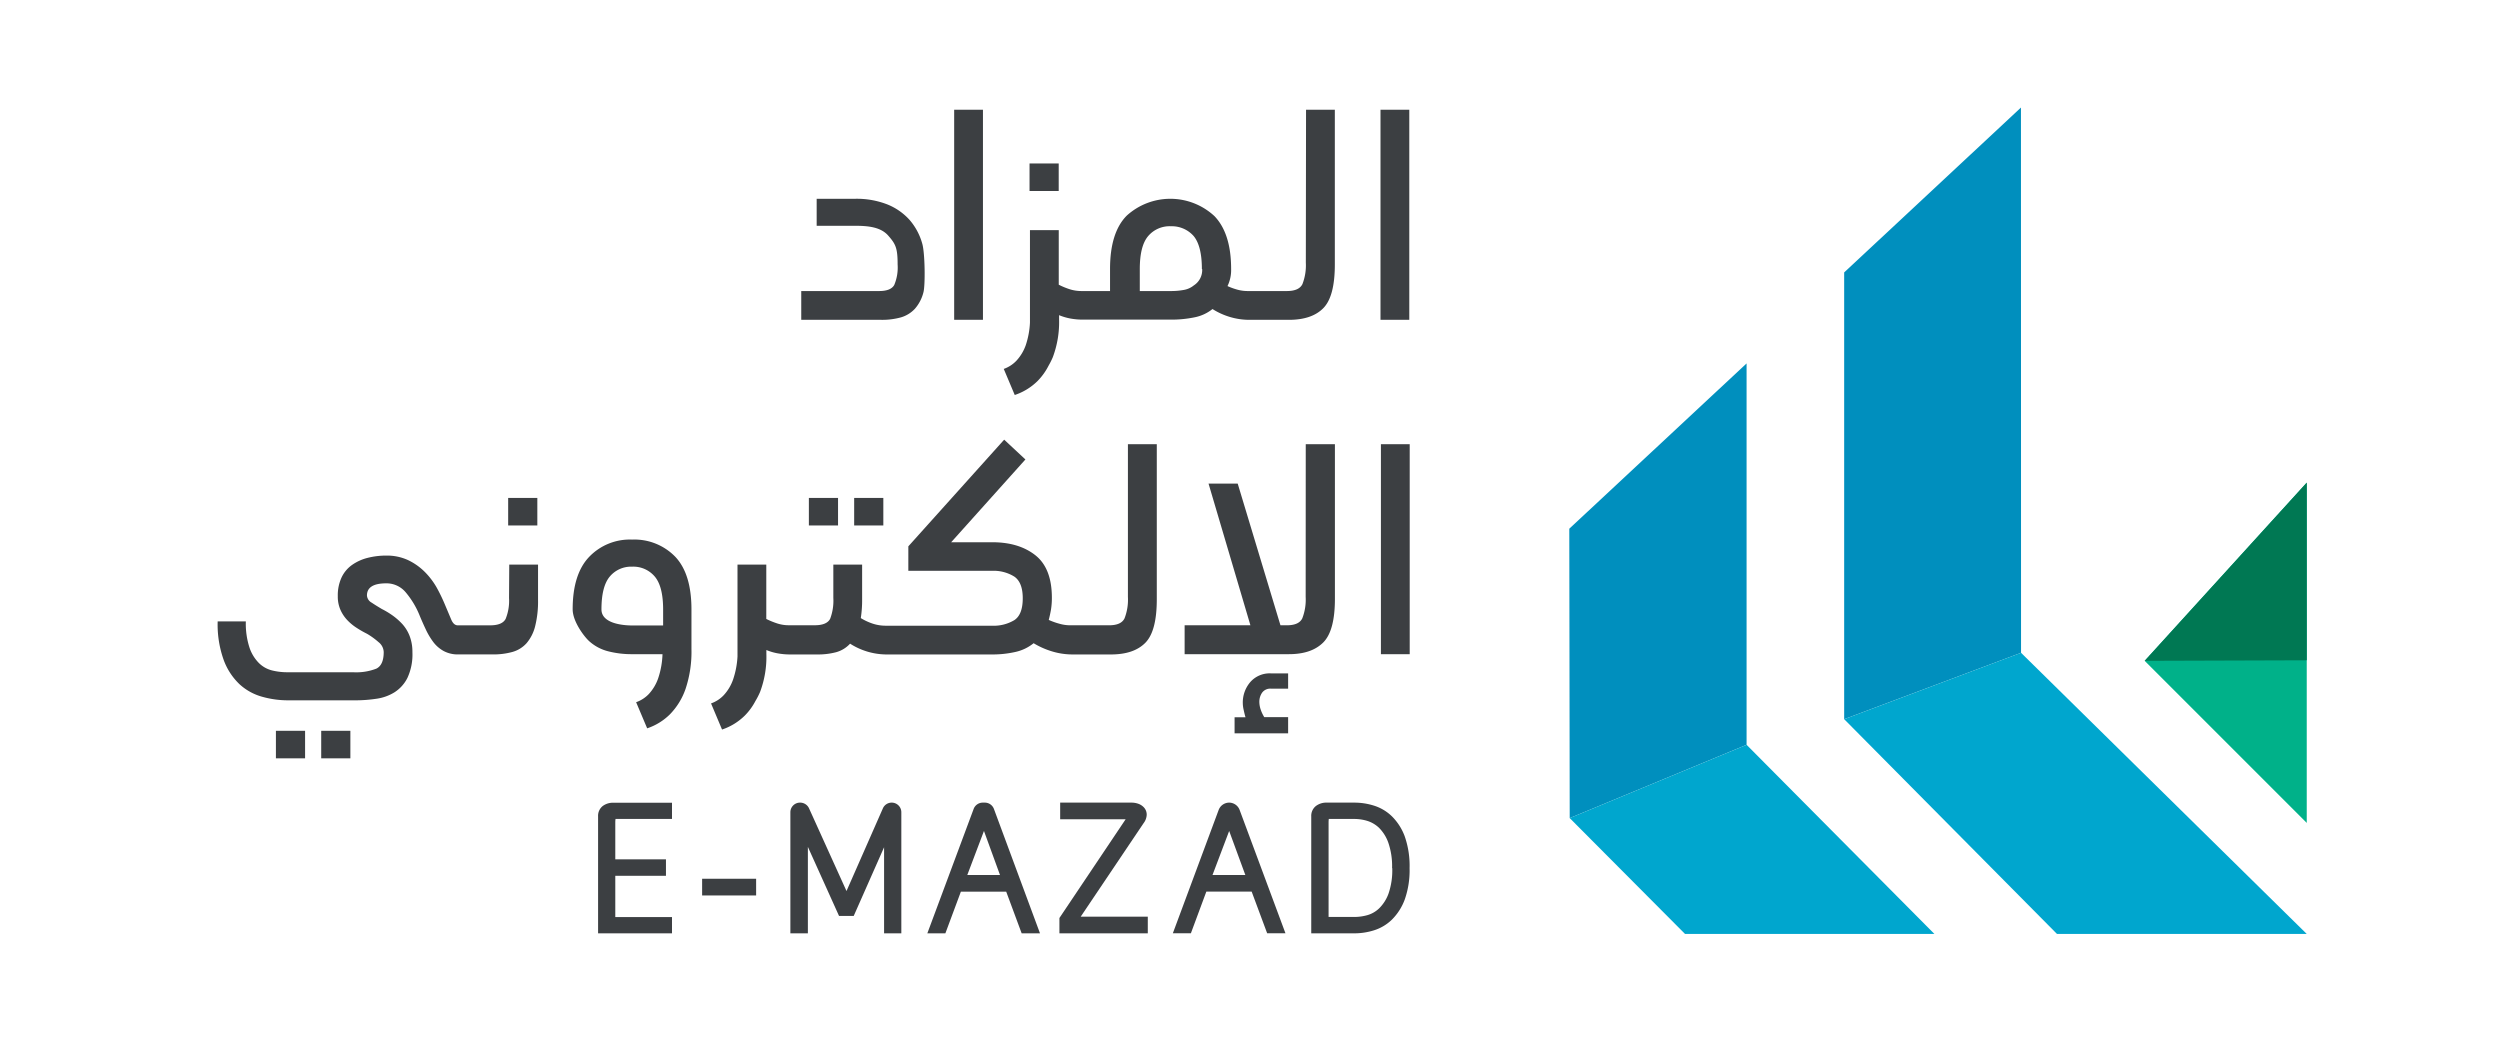 <svg id="Layer_1" data-name="Layer 1" xmlns="http://www.w3.org/2000/svg" viewBox="0 0 600 250"><defs><style>.cls-1{fill:#008fbe;}.cls-2{fill:#00a6ce;}.cls-3{fill:#00b189;}.cls-4{fill:#007853;}.cls-5{fill:#3c3f42;}</style></defs><polygon class="cls-1" points="419.18 87.22 376.63 126.89 376.73 196.34 419.18 178.75 419.18 87.22"/><polygon class="cls-1" points="485.03 25.81 442.6 65.38 442.6 172.6 485.05 156.67 485.03 25.81"/><polygon class="cls-2" points="485.05 156.67 485.05 156.67 442.6 172.6 493.68 224.15 553.62 224.15 485.05 156.67"/><polygon class="cls-3" points="514.72 158.6 514.72 158.6 553.62 197.5 553.62 115.83 514.72 158.6"/><polygon class="cls-4" points="514.72 158.6 553.62 158.47 553.62 115.83 514.72 158.6"/><polygon class="cls-2" points="419.18 178.75 376.73 196.34 404.41 224.15 464.26 224.15 419.18 178.75"/><path class="cls-5" d="M144.66,193.44a3,3,0,0,0-1.12,2.49V224h17.74V220.1H147.67v-9.91h12.16v-3.95H147.67v-8.92a5.09,5.09,0,0,1,.06-.77,1.76,1.76,0,0,1,.36,0h13.19v-3.89h-14A4.1,4.1,0,0,0,144.66,193.44Z"/><rect class="cls-5" x="168.51" y="210.9" width="12.96" height="4.01"/><path class="cls-5" d="M214,192.63a2.3,2.3,0,0,0-2.11,1.38l-8.73,19.84-9-19.87a2.34,2.34,0,0,0-2.17-1.35,2.31,2.31,0,0,0-2.3,2.3V224h4.2V203.25l7.48,16.58h3.52l7.29-16.49V224h4.14V194.93A2.31,2.31,0,0,0,214,192.63Z"/><path class="cls-5" d="M236.38,192.63h-.54a2.34,2.34,0,0,0-2.16,1.5L222.56,224h4.33l3.72-10h10.88l3.71,10h4.4l-11.06-29.86A2.33,2.33,0,0,0,236.38,192.63ZM232.15,210l4-10.57L240,210Z"/><path class="cls-5" d="M274.47,197.55a3.52,3.52,0,0,0,.74-2,2.54,2.54,0,0,0-.61-1.7,3.33,3.33,0,0,0-1.42-.95,4.86,4.86,0,0,0-1.58-.27H254.44v4h15.71l-15.89,23.69V224h21.21v-4h-16.1Z"/><path class="cls-5" d="M295,192.63a2.71,2.71,0,0,0-2.52,1.75l-11,29.61h4.33l3.71-10h10.88l3.72,10h4.39l-11-29.6A2.7,2.7,0,0,0,295,192.63ZM291,210l4-10.57L298.88,210Z"/><path class="cls-5" d="M337.14,200.74a13.23,13.23,0,0,0-3.11-4.85,10.81,10.81,0,0,0-4.32-2.55,15.62,15.62,0,0,0-4.59-.71h-6.68a4.1,4.1,0,0,0-2.62.81,3,3,0,0,0-1.12,2.49V224h10.42a15.67,15.67,0,0,0,4.59-.71,10.81,10.81,0,0,0,4.32-2.55,13.32,13.32,0,0,0,3.11-4.86,21.17,21.17,0,0,0,1.16-7.53A21.43,21.43,0,0,0,337.14,200.74Zm-3,7.6a17.17,17.17,0,0,1-.91,6.17A9.5,9.5,0,0,1,331,218a6.76,6.76,0,0,1-2.81,1.63,11.7,11.7,0,0,1-3.05.44h-6.28V197.32a6.09,6.09,0,0,1,.05-.77,1.81,1.81,0,0,1,.37,0h5.86a10.84,10.84,0,0,1,3,.46,7.21,7.21,0,0,1,2.83,1.67,9.59,9.59,0,0,1,2.21,3.52A17.21,17.21,0,0,1,334.1,208.34Z"/><path class="cls-5" d="M221.35,58.51c.65,2.23.74,10,.27,11.66a9.48,9.48,0,0,1-2.05,3.94,7.39,7.39,0,0,1-3.35,2.06,16.8,16.8,0,0,1-4.7.59H192.3V69.85H211c1.87,0,3.08-.49,3.62-1.46a10.79,10.79,0,0,0,.81-4.91c0-4-.49-4.92-2.25-6.93s-4.66-2.36-7.9-2.36H196V47.71h9.18a20.18,20.18,0,0,1,7.78,1.35,14.4,14.4,0,0,1,5.34,3.72A14.68,14.68,0,0,1,221.35,58.51ZM229,76.76h6.91V26.33H229Zm84.45-50.43h6.91V63.48q0,7.67-2.76,10.47c-1.83,1.87-4.59,2.81-8.26,2.81H300a16.27,16.27,0,0,1-4.86-.7A16.8,16.8,0,0,1,291,74.17a10,10,0,0,1-4.37,2,27.3,27.3,0,0,1-5.67.54H259.79a16.44,16.44,0,0,1-2.86-.26,13.48,13.48,0,0,1-2.75-.81v.06h0c0,.11,0,.21,0,.33v.58a24,24,0,0,1-1.51,9.13,18.51,18.51,0,0,1-1,2A15,15,0,0,1,249,91.46a14.21,14.21,0,0,1-5.46,3.34l-2.64-6.26a7.71,7.71,0,0,0,3.07-2,10.72,10.72,0,0,0,2.22-3.72,20.05,20.05,0,0,0,1-5.38c0-.26,0-.51,0-.79V55.23h6.91v13.1a17.7,17.7,0,0,0,2.64,1.09,9.25,9.25,0,0,0,2.76.43h6.91V64.56q0-8.76,4-12.8a15.56,15.56,0,0,1,21.06.11q4,4.16,4,12.69a8.81,8.81,0,0,1-.87,4.1,15.53,15.53,0,0,0,2.38.86,9.22,9.22,0,0,0,2.48.33h9.4c1.94,0,3.19-.56,3.73-1.68a12.47,12.47,0,0,0,.81-5.13Zm-25,38.23c0-3.75-.69-6.39-2-7.94A7,7,0,0,0,281,54.3a6.75,6.75,0,0,0-5.45,2.37c-1.34,1.59-2,4.21-2,7.89v5.29H281a16.67,16.67,0,0,0,3.13-.27,5.16,5.16,0,0,0,2.38-1.08A4.36,4.36,0,0,0,288.52,64.56Zm42.87-38.23V76.76h6.91V26.33Zm-77.23,12.9h-7v6.61h7Z"/><path class="cls-5" d="M122.22,135.5h6.91V144a24.39,24.39,0,0,1-.7,6.31,10,10,0,0,1-2.05,4.05,7.11,7.11,0,0,1-3.41,2.11,17,17,0,0,1-4.75.59H110a7.11,7.11,0,0,1-3.51-.81,7.91,7.91,0,0,1-2.49-2.15,17.28,17.28,0,0,1-1.83-3.08c-.54-1.15-1.07-2.34-1.57-3.57a20.44,20.44,0,0,0-3.18-5.23,6,6,0,0,0-4.7-2.22q-4.65,0-4.65,2.92a2.11,2.11,0,0,0,1.14,1.72c.75.51,1.56,1,2.43,1.52a19.78,19.78,0,0,1,2.59,1.56,15.3,15.3,0,0,1,2.38,2.11,9.24,9.24,0,0,1,1.72,2.86,10.6,10.6,0,0,1,.65,3.83,13.38,13.38,0,0,1-1.19,6.16,8.73,8.73,0,0,1-3.08,3.45,11.06,11.06,0,0,1-4.37,1.57,34,34,0,0,1-5.08.38H69.19a23,23,0,0,1-6.31-.87,13.24,13.24,0,0,1-5.4-3,15.3,15.3,0,0,1-3.78-5.78,25.21,25.21,0,0,1-1.46-9.29H59a18.58,18.58,0,0,0,.87,6.26,9.5,9.5,0,0,0,2.27,3.73,6.84,6.84,0,0,0,3.18,1.78,15.19,15.19,0,0,0,3.62.43H84.75a13.41,13.41,0,0,0,5.56-.86c1.19-.58,1.78-1.91,1.78-4a3.15,3.15,0,0,0-1.24-2.37,17.48,17.48,0,0,0-2.76-2,24.6,24.6,0,0,1-2.53-1.45,12.07,12.07,0,0,1-2.22-1.84,8.74,8.74,0,0,1-1.62-2.43,7.94,7.94,0,0,1-.65-3.35,10.2,10.2,0,0,1,.92-4.48,7.67,7.67,0,0,1,2.54-3,11.24,11.24,0,0,1,3.73-1.68,17.92,17.92,0,0,1,4.48-.54,12.05,12.05,0,0,1,5.18,1.08,14.51,14.51,0,0,1,4,2.81,17.69,17.69,0,0,1,2.91,3.83,40.92,40.92,0,0,1,2,4.16l1.46,3.46c.4.94.92,1.4,1.57,1.4h7.77c1.95,0,3.19-.52,3.73-1.56a11.6,11.6,0,0,0,.81-5Zm39.85-1.87q3.88,4.11,3.88,12.64v9.47a28.16,28.16,0,0,1-1.4,9.55,16.37,16.37,0,0,1-3.78,6.16,14.12,14.12,0,0,1-5.45,3.35l-2.65-6.27a7.72,7.72,0,0,0,3.08-2,10.76,10.76,0,0,0,2.21-3.73A20.11,20.11,0,0,0,159,157H151.7a22.44,22.44,0,0,1-5.78-.7,10.7,10.7,0,0,1-4.53-2.43c-1.26-1.15-3.95-4.75-3.95-7.63q0-8.43,3.95-12.58a13.51,13.51,0,0,1,10.31-4.16A13.65,13.65,0,0,1,162.07,133.63Zm-2.92,12.64q0-5.51-2-7.89A6.75,6.75,0,0,0,151.7,136a6.66,6.66,0,0,0-5.35,2.37q-2,2.38-2,7.89c0,3.38,5.12,3.85,7.35,3.85h7.45Zm111.55-3a12.37,12.37,0,0,1-.81,5.13c-.54,1.12-1.78,1.67-3.72,1.67h-9.29a9.47,9.47,0,0,1-2.64-.38,16.87,16.87,0,0,1-2.54-.91q.31-1.19.54-2.49a17.47,17.47,0,0,0,.21-2.81q0-7.12-4-10.25T238,130.14h-9.72l17.82-19.87L241,105.52l-23,25.6V137h20a9.41,9.41,0,0,1,5.46,1.4q2,1.41,2,5.18c0,2.6-.66,4.34-2,5.24a9.65,9.65,0,0,1-5.46,1.35H212.5a10,10,0,0,1-3-.48,13.69,13.69,0,0,1-2.91-1.35,27.89,27.89,0,0,0,.32-4.43V135.5H200v8a12.22,12.22,0,0,1-.76,5c-.5,1-1.72,1.56-3.67,1.56h-6.26a8.94,8.94,0,0,1-2.76-.43,18.77,18.77,0,0,1-2.64-1.08V135.5H177v21.43c0,.21,0,.41,0,.62a20.57,20.57,0,0,1-1.06,5.54,10.77,10.77,0,0,1-2.22,3.73,7.68,7.68,0,0,1-3.07,2l2.64,6.27a14.16,14.16,0,0,0,5.46-3.35,14.44,14.44,0,0,0,2.56-3.51,17.63,17.63,0,0,0,1.11-2.17,23.93,23.93,0,0,0,1.51-9.12V156h0V156a12.88,12.88,0,0,0,2.75.81,16.44,16.44,0,0,0,2.86.26h6.59a17.08,17.08,0,0,0,4.54-.54,7.11,7.11,0,0,0,3.35-2.05,16.37,16.37,0,0,0,9,2.59h25a24.92,24.92,0,0,0,5.62-.59,10.5,10.5,0,0,0,4.43-2.11,19.18,19.18,0,0,0,4.37,1.95,16.91,16.91,0,0,0,5,.75h9.18q5.5,0,8.26-2.8t2.75-10.48V106.6H270.7Zm42.66,0a12.37,12.37,0,0,1-.81,5.13c-.54,1.12-1.78,1.67-3.73,1.67h-1.51l-10.26-34h-7l10.05,34H284.31V157h25.05q5.4,0,8.21-2.8t2.81-10.48V106.6h-7ZM300,163.78a7.54,7.54,0,0,0-1.73,4.92,7.64,7.64,0,0,0,.22,1.72c.14.65.28,1.23.43,1.73H296.3V176h12.85v-3.89h-5.73a8.74,8.74,0,0,1-.86-1.83,6,6,0,0,1-.32-1.84,3.83,3.83,0,0,1,.64-2.16,2.4,2.4,0,0,1,2.16-1h4.11v-3.67H305A6.18,6.18,0,0,0,300,163.78Zm31.42-57.18V157h6.91V106.6ZM212,119.51h-7v6.6h7Zm-10.87,0h-7v6.6h7Zm-72.17,0h-7v6.6h7ZM77.09,182h7v-6.61h-7Zm-10.87,0h7v-6.61h-7Z"/></svg>